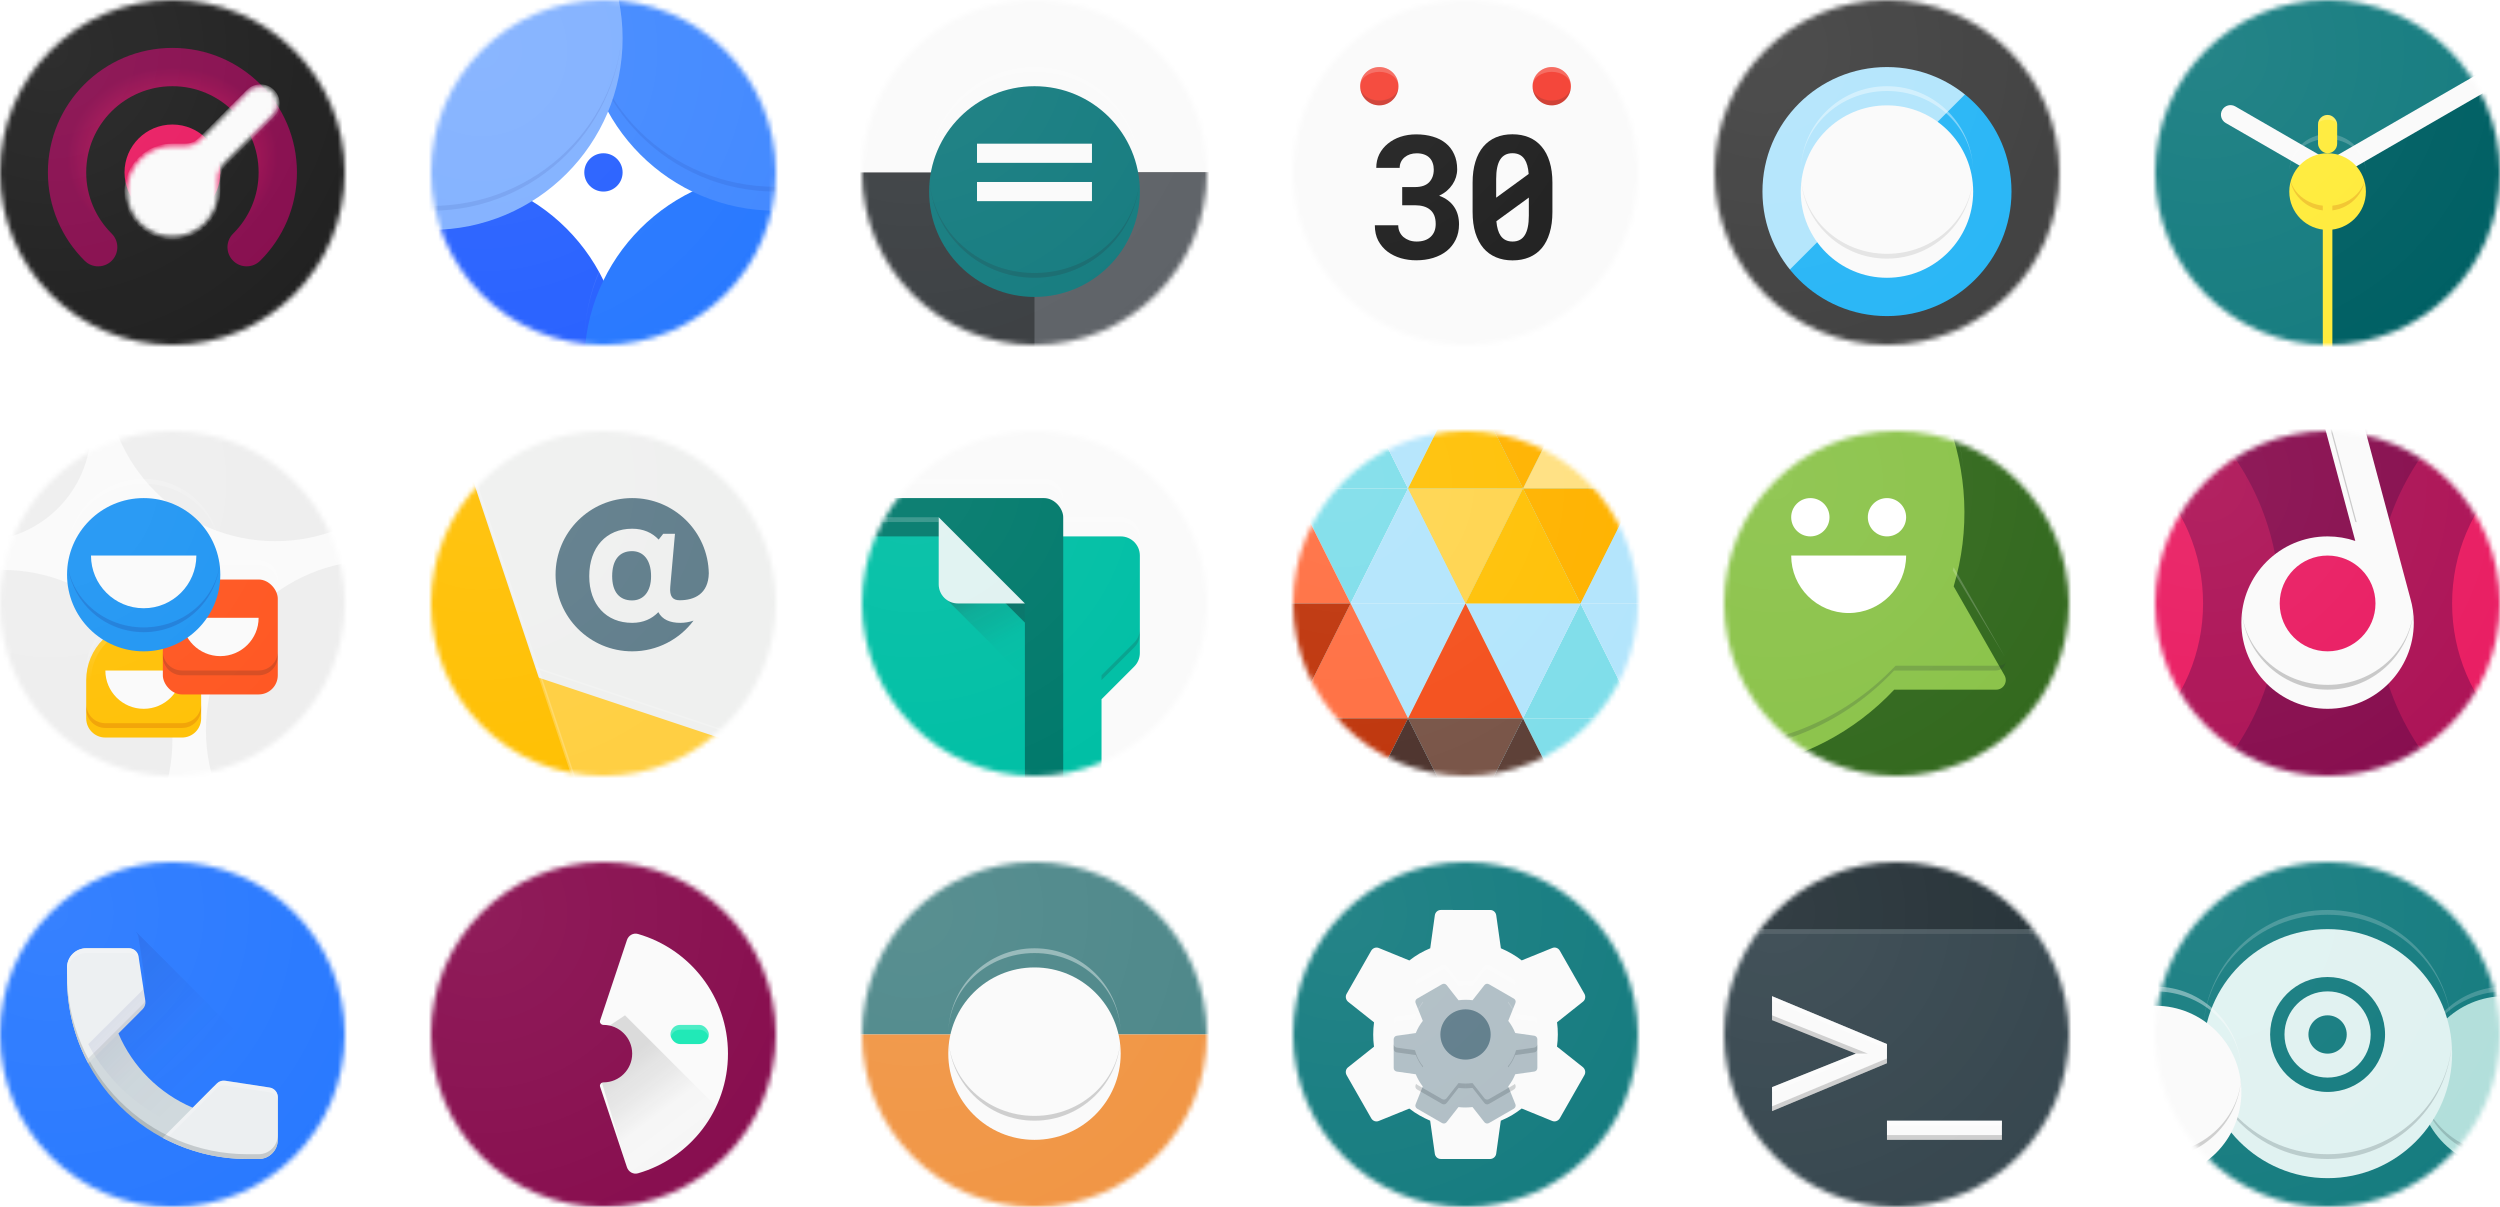 <svg width="522" height="252" viewBox="0 0 522 252" fill="none" xmlns="http://www.w3.org/2000/svg">
<mask id="mask0" mask-type="alpha" maskUnits="userSpaceOnUse" x="0" y="0" width="72" height="72">
<circle cx="36" cy="36" r="36" fill="#C4C4C4"/>
</mask>
<g mask="url(#mask0)">
<rect width="108" height="108" transform="translate(-18 -18)" fill="#FAFAFA"/>
<rect x="-18" y="-18" width="108" height="108" fill="#212121"/>
<circle cx="36" cy="36" r="10" fill="#E91E63"/>
<path fill-rule="evenodd" clip-rule="evenodd" d="M36 18C26.059 18 18 26.059 18 36C18 40.995 20.029 45.508 23.318 48.774C24.886 50.33 24.895 52.863 23.339 54.431C21.782 55.998 19.25 56.008 17.682 54.451C12.942 49.745 10 43.212 10 36C10 21.641 21.641 10 36 10C50.359 10 62 21.641 62 36C62 43.212 59.058 49.745 54.318 54.451C52.751 56.008 50.218 55.998 48.661 54.431C47.105 52.863 47.114 50.33 48.682 48.774C51.971 45.508 54 40.995 54 36C54 26.059 45.941 18 36 18Z" fill="url(#paint0_angular)"/>
<g filter="url(#filter0_d)">
<mask id="mask1" mask-type="alpha" maskUnits="userSpaceOnUse" x="26" y="13" width="33" height="34">
<path d="M51.91 15.145C53.277 13.778 55.493 13.778 56.86 15.145C58.227 16.512 58.227 18.728 56.86 20.095L46.818 30.136C45.974 30.98 45.5 32.125 45.5 33.318V36.004C45.5 41.251 41.247 45.504 36 45.504C30.753 45.504 26.5 41.251 26.5 36.004C26.5 30.758 30.753 26.504 36 26.504H38.686C39.88 26.504 41.024 26.03 41.868 25.186L51.91 15.145Z" fill="#FAFAFA" stroke="url(#paint1_linear)"/>
</mask>
<g mask="url(#mask1)">
<path d="M57.213 14.791C55.651 13.229 53.118 13.229 51.556 14.791L41.515 24.833C40.765 25.583 39.747 26.004 38.686 26.004H36C30.477 26.004 26 30.482 26 36.004C26 41.527 30.477 46.004 36 46.004C41.523 46.004 46 41.527 46 36.004V33.318C46 32.257 46.421 31.24 47.172 30.49L57.213 20.448C58.775 18.886 58.775 16.353 57.213 14.791Z" fill="#FAFAFA"/>
<path fill-rule="evenodd" clip-rule="evenodd" d="M51.556 13.792C53.118 12.23 55.651 12.23 57.213 13.792C58.122 14.7 58.502 15.937 58.354 17.12C58.247 16.269 57.867 15.445 57.213 14.792C55.651 13.23 53.118 13.23 51.556 14.792L41.515 24.833C40.765 25.584 39.747 26.005 38.686 26.005H36C30.645 26.005 26.273 30.214 26.012 35.505C26.004 35.339 26 35.172 26 35.005C26 29.482 30.477 25.005 36 25.005H38.686C39.747 25.005 40.765 24.584 41.515 23.833L51.556 13.792ZM46 35.005V36.005C46 41.528 41.523 46.005 36 46.005C30.477 46.005 26 41.528 26 36.005C26 35.837 26.004 35.67 26.012 35.505C26.273 40.795 30.645 45.005 36 45.005C41.523 45.005 46 40.528 46 35.005ZM46 33.319C46 32.258 46.421 31.24 47.172 30.49L57.213 20.448C58.122 19.54 58.502 18.303 58.354 17.12C58.247 17.971 57.867 18.795 57.213 19.449L47.172 29.49C46.421 30.24 46 31.258 46 32.319V33.319Z" fill="#212121" fill-opacity="0.1"/>
<path fill-rule="evenodd" clip-rule="evenodd" d="M51.556 14.792C53.118 13.23 55.651 13.23 57.213 14.792C58.122 15.7 58.502 16.937 58.354 18.12C58.247 17.269 57.867 16.445 57.213 15.792C55.651 14.23 53.118 14.23 51.556 15.792L41.515 25.833C40.765 26.584 39.747 27.005 38.686 27.005H36C30.645 27.005 26.273 31.214 26.012 36.505C26.004 36.339 26 36.172 26 36.005C26 30.482 30.477 26.005 36 26.005H38.686C39.747 26.005 40.765 25.584 41.515 24.833L51.556 14.792ZM46 36.005V37.005C46 42.528 41.523 47.005 36 47.005C30.477 47.005 26 42.528 26 37.005C26 36.837 26.004 36.67 26.012 36.505C26.273 41.795 30.645 46.005 36 46.005C41.523 46.005 46 41.528 46 36.005ZM46 34.319C46 33.258 46.421 32.24 47.172 31.49L57.213 21.448C58.122 20.54 58.502 19.303 58.354 18.12C58.247 18.971 57.867 19.795 57.213 20.449L47.172 30.49C46.421 31.24 46 32.258 46 33.319V34.319Z" fill="white" fill-opacity="0.4"/>
</g>
</g>
<mask id="mask2" mask-type="alpha" maskUnits="userSpaceOnUse" x="-18" y="-18" width="108" height="108">
<rect x="-18" y="-18" width="108" height="108" fill="#C4C4C4"/>
</mask>
<g mask="url(#mask2)">
<circle cx="10.54" cy="10.54" r="72" fill="url(#paint2_radial)" fill-opacity="0.6"/>
</g>
</g>
<mask id="mask3" mask-type="alpha" maskUnits="userSpaceOnUse" x="180" y="0" width="72" height="72">
<circle cx="216" cy="36" r="36" fill="#C4C4C4"/>
</mask>
<g mask="url(#mask3)">
<rect width="108" height="108" transform="translate(162 -18)" fill="white"/>
<rect x="162" y="-18" width="108" height="108" fill="#3C4043"/>
<rect x="162" y="-18" width="108" height="54" fill="#FAFAFA"/>
<rect x="216" y="36" width="54" height="54" fill="#5F6368"/>
<g filter="url(#filter1_d)">
<circle cx="216" cy="36" r="22" fill="#167C80"/>
</g>
<path d="M238 36C238 48.15 228.15 58 216 58C203.85 58 194 48.15 194 36C194 47.598 203.85 57 216 57C228.15 57 238 47.598 238 36Z" fill="#263238" fill-opacity="0.2"/>
<path d="M238 36C238 23.85 228.15 14 216 14C203.85 14 194 23.85 194 36C194 24.402 203.85 15 216 15C228.15 15 238 24.402 238 36Z" fill="white" fill-opacity="0.2"/>
<rect x="204" y="30" width="24" height="4" fill="#FAFAFA"/>
<rect x="204" y="38" width="24" height="4" fill="#FAFAFA"/>
<mask id="mask4" mask-type="alpha" maskUnits="userSpaceOnUse" x="162" y="-18" width="108" height="108">
<rect x="162" y="-18" width="108" height="108" fill="#C4C4C4"/>
</mask>
<g mask="url(#mask4)">
<circle cx="190.54" cy="10.54" r="72" fill="url(#paint3_radial)" fill-opacity="0.6"/>
</g>
</g>
<mask id="mask5" mask-type="alpha" maskUnits="userSpaceOnUse" x="90" y="0" width="72" height="72">
<circle cx="126" cy="36" r="36" fill="#C4C4C4"/>
</mask>
<g mask="url(#mask5)">
<g clip-path="url(#clip0)">
<rect x="72" y="-18" width="108" height="108" fill="white"/>
<circle cx="126" cy="36" r="4" fill="#2962FF"/>
<g filter="url(#filter2_d)">
<circle cx="90" cy="72" r="40" fill="#2962FF"/>
</g>
<path d="M130 72C130 49.909 112.091 32 90 32C67.909 32 50 49.909 50 72C50 50.461 67.909 33 90 33C112.091 33 130 50.461 130 72Z" fill="white" fill-opacity="0.1"/>
<g filter="url(#filter3_d)">
<circle cx="162" cy="72" r="40" fill="#2979FF"/>
</g>
<path d="M202 72C202 49.909 184.091 32 162 32C139.909 32 122 49.909 122 72C122 50.461 139.909 33 162 33C184.091 33 202 50.461 202 72Z" fill="white" fill-opacity="0.1"/>
<g filter="url(#filter4_d)">
<circle cx="162" r="40" fill="#448AFF"/>
</g>
<path d="M202 0C202 22.091 184.091 40 162 40C139.909 40 122 22.091 122 0C122 21.539 139.909 39 162 39C184.091 39 202 21.539 202 0Z" fill="#1A237E" fill-opacity="0.1"/>
<g filter="url(#filter5_d)">
<g filter="url(#filter6_d)">
<circle cx="90" r="40" fill="#82B1FF"/>
</g>
<path d="M130 0C130 22.091 112.091 40 90 40C67.909 40 50 22.091 50 0C50 21.539 67.909 39 90 39C112.091 39 130 21.539 130 0Z" fill="#1A237E" fill-opacity="0.1"/>
</g>
<mask id="mask6" mask-type="alpha" maskUnits="userSpaceOnUse" x="72" y="-18" width="108" height="108">
<rect x="72" y="-18" width="108" height="108" fill="#C4C4C4"/>
</mask>
<g mask="url(#mask6)">
<circle cx="100.54" cy="10.54" r="72" fill="url(#paint4_radial)" fill-opacity="0.6"/>
</g>
</g>
</g>
<mask id="mask7" mask-type="alpha" maskUnits="userSpaceOnUse" x="270" y="0" width="72" height="72">
<circle cx="306" cy="36" r="36" fill="#C4C4C4"/>
</mask>
<g mask="url(#mask7)">
<rect width="108" height="108" transform="translate(252 -18)" fill="white"/>
<rect x="252" y="-18" width="108" height="108" fill="#FAFAFA"/>
<circle cx="288" cy="18" r="4" fill="#F44336"/>
<path d="M292 18C292 20.209 290.209 22 288 22C285.791 22 284 20.209 284 18C284 19.657 285.791 21 288 21C290.209 21 292 19.657 292 18Z" fill="#3E2723" fill-opacity="0.2"/>
<path d="M292 18C292 15.791 290.209 14 288 14C285.791 14 284 15.791 284 18C284 16.343 285.791 15 288 15C290.209 15 292 16.343 292 18Z" fill="white" fill-opacity="0.2"/>
<circle cx="324" cy="18" r="4" fill="#F44336"/>
<path d="M328 18C328 20.209 326.209 22 324 22C321.791 22 320 20.209 320 18C320 19.657 321.791 21 324 21C326.209 21 328 19.657 328 18Z" fill="#3E2723" fill-opacity="0.2"/>
<path d="M328 18C328 15.791 326.209 14 324 14C321.791 14 320 15.791 320 18C320 16.343 321.791 15 324 15C326.209 15 328 16.343 328 18Z" fill="white" fill-opacity="0.2"/>
<path d="M292.779 39.059H295.434C296.77 39.059 297.76 38.725 298.404 38.057C299.049 37.377 299.371 36.492 299.371 35.402C299.371 34.898 299.295 34.441 299.143 34.031C299.002 33.609 298.785 33.252 298.492 32.959C298.199 32.654 297.824 32.42 297.367 32.256C296.922 32.092 296.4 32.01 295.803 32.01C295.311 32.01 294.848 32.08 294.414 32.221C293.992 32.361 293.617 32.566 293.289 32.836C292.973 33.094 292.721 33.41 292.533 33.785C292.346 34.16 292.252 34.582 292.252 35.051H287.365C287.365 34.008 287.576 33.059 287.998 32.203C288.432 31.348 289.023 30.615 289.773 30.006C290.523 29.385 291.402 28.904 292.41 28.564C293.43 28.225 294.525 28.055 295.697 28.055C296.963 28.055 298.123 28.213 299.178 28.529C300.232 28.834 301.135 29.297 301.885 29.918C302.635 30.527 303.215 31.289 303.625 32.203C304.047 33.105 304.258 34.154 304.258 35.35C304.258 35.9 304.176 36.445 304.012 36.984C303.848 37.512 303.607 38.016 303.291 38.496C302.975 38.977 302.582 39.422 302.113 39.832C301.645 40.23 301.105 40.576 300.496 40.869C301.211 41.127 301.826 41.455 302.342 41.853C302.869 42.252 303.303 42.709 303.643 43.225C303.982 43.728 304.234 44.285 304.398 44.895C304.562 45.504 304.645 46.148 304.645 46.828C304.645 48.023 304.416 49.09 303.959 50.027C303.502 50.965 302.875 51.756 302.078 52.4C301.281 53.033 300.332 53.52 299.23 53.859C298.141 54.188 296.963 54.352 295.697 54.352C294.607 54.352 293.541 54.205 292.498 53.912C291.467 53.607 290.547 53.156 289.738 52.559C288.93 51.949 288.279 51.188 287.787 50.273C287.307 49.359 287.066 48.281 287.066 47.039H291.953C291.953 47.531 292.047 47.988 292.234 48.41C292.422 48.82 292.686 49.178 293.025 49.482C293.377 49.775 293.787 50.01 294.256 50.185C294.725 50.35 295.24 50.432 295.803 50.432C297.045 50.432 298.018 50.103 298.721 49.447C299.424 48.791 299.775 47.9 299.775 46.775C299.775 46.084 299.676 45.492 299.477 45C299.277 44.508 298.984 44.103 298.598 43.787C298.223 43.471 297.766 43.236 297.227 43.084C296.699 42.932 296.102 42.855 295.434 42.855H292.779V39.059Z" fill="#212121"/>
<path fill-rule="evenodd" clip-rule="evenodd" d="M323.562 48.639C323.949 47.373 324.143 45.914 324.143 44.262V38.145C324.143 36.492 323.949 35.039 323.562 33.785C323.176 32.52 322.619 31.465 321.893 30.621C321.178 29.766 320.305 29.121 319.273 28.688C318.242 28.254 317.082 28.037 315.793 28.037C314.516 28.037 313.361 28.254 312.33 28.688C311.311 29.121 310.438 29.766 309.711 30.621C308.996 31.465 308.445 32.52 308.059 33.785C307.672 35.039 307.479 36.492 307.479 38.145V44.262C307.479 45.914 307.672 47.373 308.059 48.639C308.457 49.893 309.014 50.947 309.729 51.803C310.455 52.647 311.334 53.285 312.365 53.719C313.396 54.152 314.551 54.369 315.828 54.369C317.117 54.369 318.277 54.152 319.309 53.719C320.34 53.285 321.213 52.647 321.928 51.803C322.643 50.947 323.188 49.893 323.562 48.639ZM312.4 41.275L319.187 36.326C319.09 34.976 318.802 33.947 318.324 33.24C317.762 32.408 316.918 31.992 315.793 31.992C314.656 31.992 313.807 32.432 313.244 33.31C312.682 34.19 312.4 35.543 312.4 37.371V41.275ZM319.221 41.252V45C319.221 46.84 318.939 48.205 318.377 49.096C317.826 49.986 316.977 50.432 315.828 50.432C314.727 50.432 313.895 50.027 313.332 49.219C312.855 48.523 312.559 47.514 312.444 46.193L319.221 41.252Z" fill="#212121"/>
<mask id="mask8" mask-type="alpha" maskUnits="userSpaceOnUse" x="252" y="-18" width="108" height="108">
<rect x="252" y="-18" width="108" height="108" fill="#C4C4C4"/>
</mask>
<g mask="url(#mask8)">
<circle cx="280.54" cy="10.54" r="72" fill="url(#paint5_radial)" fill-opacity="0.6"/>
</g>
</g>
<mask id="mask9" mask-type="alpha" maskUnits="userSpaceOnUse" x="358" y="0" width="72" height="72">
<circle cx="394" cy="36" r="36" fill="#C4C4C4"/>
</mask>
<g mask="url(#mask9)">
<g clip-path="url(#clip1)">
<rect width="108" height="108" transform="translate(340 -18)" fill="#FAFAFA"/>
<rect x="340" y="-18" width="108" height="108" fill="#29B6F6"/>
<path d="M340 -18H448L340 90V-18Z" fill="#B3E5FC"/>
<g filter="url(#filter7_d)">
<path fill-rule="evenodd" clip-rule="evenodd" d="M448 -18H340V90H448V-18ZM394 62C408.359 62 420 50.359 420 36C420 21.641 408.359 10 394 10C379.64 10 368 21.641 368 36C368 50.359 379.64 62 394 62Z" fill="#424242"/>
</g>
<g filter="url(#filter8_d)">
<circle cx="394" cy="36" r="18" fill="#FAFAFA"/>
</g>
<path d="M412 36C412 45.941 403.941 54 394 54C384.059 54 376 45.941 376 36C376 45.389 384.059 53 394 53C403.941 53 412 45.389 412 36Z" fill="#212121" fill-opacity="0.1"/>
<path d="M412 36C412 26.059 403.941 18 394 18C384.059 18 376 26.059 376 36C376 26.611 384.059 19 394 19C403.941 19 412 26.611 412 36Z" fill="white" fill-opacity="0.4"/>
<mask id="mask10" mask-type="alpha" maskUnits="userSpaceOnUse" x="340" y="-18" width="108" height="108">
<rect x="340" y="-18" width="108" height="108" fill="#C4C4C4"/>
</mask>
<g mask="url(#mask10)">
<circle cx="368.54" cy="10.54" r="72" fill="url(#paint6_radial)" fill-opacity="0.6"/>
</g>
</g>
</g>
<mask id="mask11" mask-type="alpha" maskUnits="userSpaceOnUse" x="450" y="0" width="72" height="72">
<circle cx="486" cy="36" r="36" fill="#C4C4C4"/>
</mask>
<g mask="url(#mask11)">
<rect width="108" height="108" transform="translate(432 -18)" fill="#FAFAFA"/>
<rect x="432" y="-18" width="108" height="108" fill="#167C80"/>
<mask id="mask12" mask-type="alpha" maskUnits="userSpaceOnUse" x="432" y="-18" width="108" height="108">
<rect x="432" y="-18" width="108" height="108" fill="#167C80"/>
</mask>
<g mask="url(#mask12)">
<path d="M486 36L540 4.5V90H486V36Z" fill="#006064"/>
<path d="M464 22.951C464.552 21.994 465.775 21.666 466.732 22.218L486 33.343L486 37.962L464.732 25.683C463.775 25.13 463.448 23.907 464 22.951Z" fill="#FAFAFA"/>
<path d="M576.401 -14L574.401 -17.464L486 33.574L486 38.193L576.401 -14Z" fill="#FAFAFA"/>
<g filter="url(#filter9_d)">
<circle cx="486" cy="36" r="8" fill="#FFEB3B"/>
</g>
<path d="M494 36C494 31.582 490.418 28 486 28C481.582 28 478 31.582 478 36C478 32.134 481.582 29 486 29C490.418 29 494 32.134 494 36Z" fill="white" fill-opacity="0.2"/>
<path d="M494 36C494 40.418 490.418 44 486 44C481.582 44 478 40.418 478 36C478 39.866 481.582 43 486 43C490.418 43 494 39.866 494 36Z" fill="#BF3603" fill-opacity="0.2"/>
<rect x="485" y="36" width="2" height="54" fill="#FFEB3B"/>
<rect x="484" y="24" width="4" height="8" rx="2" fill="#FFEB3B"/>
<path d="M488 26C488 24.895 487.105 24 486 24C484.895 24 484 24.895 484 26C484 25.448 484.895 25 486 25C487.105 25 488 25.448 488 26Z" fill="white" fill-opacity="0.2"/>
<mask id="mask13" mask-type="alpha" maskUnits="userSpaceOnUse" x="432" y="-18" width="108" height="108">
<rect x="432" y="-18" width="108" height="108" fill="#C4C4C4"/>
</mask>
<g mask="url(#mask13)">
<circle cx="460.54" cy="10.54" r="72" fill="url(#paint7_radial)" fill-opacity="0.6"/>
</g>
</g>
</g>
<mask id="mask14" mask-type="alpha" maskUnits="userSpaceOnUse" x="0" y="90" width="72" height="72">
<circle cx="36" cy="126" r="36" fill="#C4C4C4"/>
</mask>
<g mask="url(#mask14)">
<rect x="-18" y="72" width="108" height="108" fill="#FAFAFA"/>
<mask id="mask15" mask-type="alpha" maskUnits="userSpaceOnUse" x="-18" y="72" width="108" height="108">
<rect x="-18" y="72" width="108" height="108" fill="#FAFAFA"/>
</mask>
<g mask="url(#mask15)">
<circle cx="-4.5" cy="89.5" r="23.5" fill="#EEEEEE"/>
<circle cx="57.5" cy="77.5" r="35.5" fill="#EEEEEE"/>
<circle cx="78.5" cy="152.5" r="35.5" fill="#EEEEEE"/>
<circle cx="0.5" cy="154.5" r="35.5" fill="#EEEEEE"/>
<g filter="url(#filter10_d)">
<path d="M18 140C18 133.373 23.373 128 30 128C36.627 128 42 133.373 42 140V148C42 150.209 40.209 152 38 152H22C19.791 152 18 150.209 18 148V140Z" fill="#FFC107"/>
<path d="M18.5 140C18.5 133.649 23.649 128.5 30 128.5C36.351 128.5 41.5 133.649 41.5 140V148C41.5 149.933 39.933 151.5 38 151.5H22C20.067 151.5 18.5 149.933 18.5 148V140Z" stroke="url(#paint8_linear)"/>
</g>
<path fill-rule="evenodd" clip-rule="evenodd" d="M42 147C42 149.209 40.209 151 38 151H22C19.791 151 18 149.209 18 147V148C18 150.209 19.791 152 22 152H38C40.209 152 42 150.209 42 148V147Z" fill="#BF3603" fill-opacity="0.2"/>
<path fill-rule="evenodd" clip-rule="evenodd" d="M30 128C23.373 128 18 133.373 18 140V141C18 134.373 23.373 129 30 129C36.627 129 42 134.373 42 141V140C42 133.373 36.627 128 30 128Z" fill="white" fill-opacity="0.2"/>
<path d="M30 148C34.418 148 38 144.418 38 140H22C22 144.418 25.582 148 30 148Z" fill="#FAFAFA"/>
</g>
<g filter="url(#filter11_d)">
<rect x="34" y="117" width="24" height="24" rx="4" fill="#FF5722"/>
</g>
<path fill-rule="evenodd" clip-rule="evenodd" d="M58 136C58 138.209 56.209 140 54 140H38C35.791 140 34 138.209 34 136V137C34 139.209 35.791 141 38 141H54C56.209 141 58 139.209 58 137V136Z" fill="#3E2723" fill-opacity="0.2"/>
<path fill-rule="evenodd" clip-rule="evenodd" d="M38 117C35.791 117 34 118.791 34 121V122C34 119.791 35.791 118 38 118H54C56.209 118 58 119.791 58 122V121C58 118.791 56.209 117 54 117H38Z" fill="white" fill-opacity="0.2"/>
<path d="M46 137C50.418 137 54 133.418 54 129H38C38 133.418 41.582 137 46 137Z" fill="#FAFAFA"/>
<g filter="url(#filter12_d)">
<circle cx="30" cy="116" r="16" fill="#2196F3"/>
</g>
<path d="M30 132C38.837 132 46 124.837 46 116C46 124.284 38.837 131 30 131C21.163 131 14 124.284 14 116C14 124.837 21.163 132 30 132Z" fill="#1A237E" fill-opacity="0.2"/>
<path d="M30 100C38.837 100 46 107.163 46 116C46 107.716 38.837 101 30 101C21.163 101 14 107.716 14 116C14 107.163 21.163 100 30 100Z" fill="white" fill-opacity="0.2"/>
<path d="M30 127C36.075 127 41 122.075 41 116H19C19 122.075 23.925 127 30 127Z" fill="#FAFAFA"/>
<mask id="mask16" mask-type="alpha" maskUnits="userSpaceOnUse" x="-18" y="72" width="108" height="108">
<rect x="-18" y="72" width="108" height="108" fill="#C4C4C4"/>
</mask>
<g mask="url(#mask16)">
<circle cx="10.54" cy="100.54" r="72" fill="url(#paint9_radial)" fill-opacity="0.6"/>
</g>
</g>
<mask id="mask17" mask-type="alpha" maskUnits="userSpaceOnUse" x="90" y="90" width="72" height="72">
<circle cx="126" cy="126" r="36" fill="#C4C4C4"/>
</mask>
<g mask="url(#mask17)">
<rect width="108" height="108" transform="translate(72 72)" fill="white"/>
<rect x="72" y="72" width="108" height="108" fill="#EFF0EF"/>
<path fill-rule="evenodd" clip-rule="evenodd" d="M147.998 119.719C147.901 124.043 144.949 125.335 141.91 125.335C140.461 125.335 139.753 124.543 139.955 122.444L140.933 111.464H138.472L137.528 112.668C136.18 111.223 134.326 110.397 132 110.397C126.573 110.397 123.034 114.286 123.034 120.31C123.034 126.23 126.573 130.051 132 130.051C134.292 130.051 136.112 129.225 137.461 127.813C138.27 129.362 139.888 130.051 142.045 130.051C142.94 130.051 143.885 129.902 144.813 129.584C141.895 133.479 137.242 136 132 136C123.163 136 116 128.837 116 120C116 111.163 123.163 104 132 104C140.743 104 147.848 111.012 147.998 119.719ZM127.82 120.31C127.82 123.58 129.337 125.37 131.966 125.37C134.326 125.37 135.944 123.58 135.944 120.31C135.944 116.902 134.326 115.078 131.966 115.078C129.337 115.078 127.82 116.902 127.82 120.31Z" fill="#607D8B"/>
<mask id="mask18" mask-type="alpha" maskUnits="userSpaceOnUse" x="72" y="72" width="108" height="108">
<rect x="72" y="72" width="108" height="108" fill="#EFF0EF"/>
</mask>
<g mask="url(#mask18)">
<g filter="url(#filter13_d)">
<path d="M70 190V126H72L180 162H182V190H70Z" fill="#FFCF42"/>
</g>
<path fill-rule="evenodd" clip-rule="evenodd" d="M71 190.667V126L72 126.333V190.667H71ZM183 190.667H184V163.333L72 126V126.333L183 163.333V190.667Z" fill="white" fill-opacity="0.2"/>
<g filter="url(#filter14_d)">
<path d="M70 70V182H126V180L90 72V70H70Z" fill="#FFC003"/>
</g>
<path fill-rule="evenodd" clip-rule="evenodd" d="M89.333 70H70V71H89.333L126.333 182H70V183H126.667L126.333 182H126.667L89.333 70Z" fill="white" fill-opacity="0.2"/>
</g>
<mask id="mask19" mask-type="alpha" maskUnits="userSpaceOnUse" x="72" y="72" width="108" height="108">
<rect x="72" y="72" width="108" height="108" fill="#C4C4C4"/>
</mask>
<g mask="url(#mask19)">
<circle cx="100.54" cy="100.54" r="72" fill="url(#paint10_radial)" fill-opacity="0.6"/>
</g>
</g>
<mask id="mask20" mask-type="alpha" maskUnits="userSpaceOnUse" x="180" y="90" width="72" height="72">
<circle cx="216" cy="126" r="36" fill="#C4C4C4"/>
</mask>
<g mask="url(#mask20)">
<rect width="108" height="108" transform="translate(162 72)" fill="#FAFAFA"/>
<rect x="162" y="72" width="108" height="108" fill="#FAFAFA"/>
<mask id="mask21" mask-type="alpha" maskUnits="userSpaceOnUse" x="162" y="72" width="108" height="108">
<rect x="162" y="72" width="108" height="108" fill="#FAFAFA"/>
</mask>
<g mask="url(#mask21)">
<g filter="url(#filter15_d)">
<path d="M176 108H234C236.209 108 238 109.791 238 112V132.343C238 133.404 237.579 134.421 236.828 135.172L230 142V188H176V108Z" fill="#00BFA5"/>
</g>
<path fill-rule="evenodd" clip-rule="evenodd" d="M238 131.343C238 132.404 237.579 133.422 236.828 134.172L230 141V142L236.828 135.172C237.579 134.422 238 133.404 238 132.343V131.343Z" fill="#263238" fill-opacity="0.2"/>
<path fill-rule="evenodd" clip-rule="evenodd" d="M172 108C169.791 108 168 109.791 168 112V113C168 110.791 169.791 109 172 109H234C236.209 109 238 110.791 238 113V112C238 109.791 236.209 108 234 108H172Z" fill="white" fill-opacity="0.2"/>
</g>
<mask id="mask22" mask-type="alpha" maskUnits="userSpaceOnUse" x="162" y="72" width="108" height="108">
<rect x="162" y="72" width="108" height="108" fill="#FAFAFA"/>
</mask>
<g mask="url(#mask22)">
<g filter="url(#filter16_d)">
<rect x="152" y="100" width="70" height="84" rx="4" fill="#00796B"/>
</g>
<path fill-rule="evenodd" clip-rule="evenodd" d="M156 100C153.791 100 152 101.791 152 104V105C152 102.791 153.791 101 156 101H218C220.209 101 222 102.791 222 105V104C222 101.791 220.209 100 218 100H156Z" fill="white" fill-opacity="0.2"/>
<g filter="url(#filter17_d)">
<path d="M160 108H196L214 126V188H160V108Z" fill="#00BFA5"/>
</g>
<path d="M162 108H196V109H162V108Z" fill="white" fill-opacity="0.2"/>
<path d="M214 141.5L197.5 125H213L214 126V141.5Z" fill="url(#paint11_linear)"/>
<path d="M196 108L214 126H200C197.791 126 196 124.209 196 122V108Z" fill="#E0F2F1"/>
</g>
<mask id="mask23" mask-type="alpha" maskUnits="userSpaceOnUse" x="162" y="72" width="108" height="108">
<rect x="162" y="72" width="108" height="108" fill="#C4C4C4"/>
</mask>
<g mask="url(#mask23)">
<circle cx="190.54" cy="100.54" r="72" fill="url(#paint12_radial)" fill-opacity="0.6"/>
</g>
</g>
<mask id="mask24" mask-type="alpha" maskUnits="userSpaceOnUse" x="270" y="90" width="72" height="72">
<circle cx="306" cy="126" r="36" fill="#C4C4C4"/>
</mask>
<g mask="url(#mask24)">
<g clip-path="url(#clip2)">
<rect width="108" height="108" transform="translate(252 72)" fill="#FAFAFA"/>
<rect x="252" y="72" width="108" height="108" fill="#FAFAFA"/>
<path d="M282 78L294 102H270L282 78Z" fill="#80DEEA"/>
<path d="M306 78L318 102H294L306 78Z" fill="#80DEEA"/>
<path d="M330 78L342 102H318L330 78Z" fill="#80DEEA"/>
<path d="M282 126L294 102H270L282 126Z" fill="#80DEEA"/>
<path d="M306 126L318 102H294L306 126Z" fill="#80DEEA"/>
<path d="M330 126L342 102H318L330 126Z" fill="#80DEEA"/>
<path d="M330 126L342 150H318L330 126Z" fill="#80DEEA"/>
<path d="M306 126L318 150H294L306 126Z" fill="#80DEEA"/>
<path d="M282 126L294 150H270L282 126Z" fill="#80DEEA"/>
<path d="M330 174L342 150H318L330 174Z" fill="#80DEEA"/>
<path d="M306 174L318 150H294L306 174Z" fill="#80DEEA"/>
<path d="M282 174L294 150H270L282 174Z" fill="#80DEEA"/>
<path d="M294 102L306 126H282L294 102Z" fill="#B3E5FC"/>
<path d="M318 102L330 126H306L318 102Z" fill="#B3E5FC"/>
<path d="M294 150L306 126H282L294 150Z" fill="#B3E5FC"/>
<path d="M318 150L330 126H306L318 150Z" fill="#B3E5FC"/>
<path d="M342 102L354 126H330L342 102Z" fill="#B3E5FC"/>
<path d="M342 150L354 126H330L342 150Z" fill="#B3E5FC"/>
<path d="M342 150L354 174H330L342 150Z" fill="#B3E5FC"/>
<path d="M318 150L330 174H306L318 150Z" fill="#B3E5FC"/>
<path d="M294 150L306 174H282L294 150Z" fill="#B3E5FC"/>
<path d="M270 150L282 174H258L270 150Z" fill="#B3E5FC"/>
<path d="M294 102L306 78H282L294 102Z" fill="#B3E5FC"/>
<path d="M318 102L330 78H306L318 102Z" fill="#B3E5FC"/>
<path d="M270 102L282 78H258L270 102Z" fill="#B3E5FC"/>
<path d="M270 102L282 126H258L270 102Z" fill="#B3E5FC"/>
<path d="M270 150L282 126H258L270 150Z" fill="#B3E5FC"/>
<path d="M342 102L354 78H330L342 102Z" fill="#B3E5FC"/>
<path d="M282 126L294 150H270L282 126Z" fill="#FF7043"/>
<path d="M282 174L294 150H270L282 174Z" fill="#BF360C"/>
<path d="M306 126L318 150H294L306 126Z" fill="#F4511E"/>
<path d="M306 174L318 150H294L306 174Z" fill="#795548"/>
<path d="M270 102L282 126H258L270 102Z" fill="#FF7043"/>
<path d="M270 150L282 126H258L270 150Z" fill="#BF360C"/>
<path d="M294 150L306 174H282L294 150Z" fill="#4E342E"/>
<path d="M270 150L282 174H258L270 150Z" fill="#5D4037"/>
<path d="M318 150L330 174H306L318 150Z" fill="#5D4037"/>
<path d="M306 78L318 102H294L306 78Z" fill="#FFC107"/>
<path d="M306 126L318 102H294L306 126Z" fill="#FFD54F"/>
<path d="M330 78L342 102H318L330 78Z" fill="#FFE082"/>
<path d="M330 126L342 102H318L330 126Z" fill="#FFB300"/>
<path d="M318 102L330 126H306L318 102Z" fill="#FFC107"/>
<path d="M318 102L330 78H306L318 102Z" fill="#FFB300"/>
<mask id="mask25" mask-type="alpha" maskUnits="userSpaceOnUse" x="252" y="72" width="108" height="108">
<rect x="252" y="72" width="108" height="108" fill="#C4C4C4"/>
</mask>
<g mask="url(#mask25)">
<circle cx="280.54" cy="100.54" r="72" fill="url(#paint13_radial)" fill-opacity="0.6"/>
</g>
</g>
</g>
<mask id="mask26" mask-type="alpha" maskUnits="userSpaceOnUse" x="360" y="90" width="72" height="72">
<circle cx="396" cy="126" r="36" fill="#C4C4C4"/>
</mask>
<g mask="url(#mask26)">
<g clip-path="url(#clip3)">
<rect width="108" height="108" transform="translate(342 72)" fill="#FAFAFA"/>
<rect x="342" y="72" width="108" height="108" fill="#33691E"/>
<g filter="url(#filter18_d)">
<path fill-rule="evenodd" clip-rule="evenodd" d="M395.512 140C378.738 157.87 351.305 162.549 329.163 149.766C303.336 134.854 294.486 101.828 309.398 76C324.31 50.172 357.336 41.323 383.163 56.235C405.259 68.992 414.929 95.007 407.925 118.431L418.539 137.008C419.301 138.341 418.339 140 416.803 140L395.512 140Z" fill="#8BC34A"/>
</g>
<path d="M394.826 140L416.802 140C417.968 140 418.804 139.044 418.805 138C418.805 138.809 417.894 139 416.802 139L395.794 139C395.476 139.337 395.153 139.671 394.826 140Z" fill="#263238" fill-opacity="0.2"/>
<path d="M394.826 140C385.019 149.871 371.32 156 356.163 156C326.34 156 302.163 132.271 302.163 103C302.163 132.823 326.34 157 356.163 157C371.668 157 385.647 150.465 395.495 140H394.826Z" fill="#263238" fill-opacity="0.2"/>
<path d="M407.729 119.088C407.796 118.872 407.862 118.654 407.927 118.436L418.539 137.008L407.729 119.088Z" fill="white" fill-opacity="0.2"/>
<path d="M356.163 49.009C385.986 49.009 410.163 73.186 410.163 103.009C410.163 73.738 385.986 50.009 356.163 50.009C326.34 50.009 302.163 73.738 302.163 103.009C302.163 73.186 326.34 49.009 356.163 49.009Z" fill="white" fill-opacity="0.2"/>
<circle cx="378" cy="108" r="4" fill="white"/>
<path d="M386 128C392.627 128 398 122.627 398 116H374C374 122.627 379.373 128 386 128Z" fill="white"/>
<circle cx="394" cy="108" r="4" fill="white"/>
<mask id="mask27" mask-type="alpha" maskUnits="userSpaceOnUse" x="342" y="72" width="108" height="108">
<rect x="342" y="72" width="108" height="108" fill="#C4C4C4"/>
</mask>
<g mask="url(#mask27)">
<circle cx="370.54" cy="100.54" r="72" fill="url(#paint14_radial)" fill-opacity="0.6"/>
</g>
</g>
</g>
<mask id="mask28" mask-type="alpha" maskUnits="userSpaceOnUse" x="450" y="90" width="72" height="72">
<circle cx="486" cy="126" r="36" fill="#C4C4C4"/>
</mask>
<g mask="url(#mask28)">
<g clip-path="url(#clip4)">
<rect width="108" height="108" transform="translate(432 72)" fill="white"/>
<rect x="432" y="72" width="108" height="108" fill="#880E4F"/>
<circle cx="422" cy="126" r="54" fill="#AD1457"/>
<circle cx="550" cy="126" r="54" fill="#AD1457"/>
<circle cx="422" cy="126" r="38" fill="#E91E63"/>
<circle cx="550" cy="126" r="38" fill="#E91E63"/>
<g filter="url(#filter19_d)">
<path fill-rule="evenodd" clip-rule="evenodd" d="M485.996 56.44L478.269 58.511L491.784 108.95C489.969 108.334 488.023 108 486 108C476.059 108 468 116.059 468 126C468 135.941 476.059 144 486 144C495.941 144 504 135.941 504 126C504 124.245 503.749 122.548 503.28 120.944L485.996 56.44Z" fill="#FAFAFA"/>
</g>
<path d="M478.269 58.51L478.519 58.443L492.079 109.053C491.981 109.017 491.883 108.983 491.784 108.949L478.269 58.51Z" fill="black" fill-opacity="0.2"/>
<path d="M486 144C495.941 144 504 135.941 504 126C504 135.389 495.941 143 486 143C476.059 143 468 135.389 468 126C468 135.941 476.059 144 486 144Z" fill="black" fill-opacity="0.2"/>
<circle cx="486" cy="126" r="10" fill="#E91E63"/>
<mask id="mask29" mask-type="alpha" maskUnits="userSpaceOnUse" x="432" y="72" width="108" height="108">
<rect x="432" y="72" width="108" height="108" fill="#C4C4C4"/>
</mask>
<g mask="url(#mask29)">
<circle cx="460.54" cy="100.54" r="72" fill="url(#paint15_radial)" fill-opacity="0.6"/>
</g>
</g>
</g>
<mask id="mask30" mask-type="alpha" maskUnits="userSpaceOnUse" x="0" y="180" width="72" height="72">
<circle cx="36" cy="216" r="36" fill="#C4C4C4"/>
</mask>
<g mask="url(#mask30)">
<rect width="108" height="108" transform="translate(-18 162)" fill="#FAFAFA"/>
<rect x="-18" y="162" width="108" height="108" fill="#2979FF"/>
<g filter="url(#filter20_d)">
<path d="M26.808 194C27.856 194 28.726 194.809 28.803 195.853L29.543 205.92C29.586 206.5 29.374 207.07 28.962 207.481L24.702 211.741C27.67 218.73 33.27 224.33 40.259 227.298L44.519 223.037C44.93 222.626 45.5 222.414 46.08 222.457L56.147 223.197C57.191 223.274 58 224.144 58 225.192V234C58 236.209 56.209 238 54 238H51.714C30.885 238 14 221.115 14 200.286V198C14 195.791 15.791 194 18 194H26.808Z" fill="#CFD8DC"/>
<path d="M33.978 233.578C39.265 236.4 45.303 238 51.714 238H54C56.209 238 58 236.209 58 234V225.051C58 224.063 57.279 223.223 56.302 223.074L47.004 221.653C46.373 221.557 45.734 221.767 45.284 222.219L33.978 233.578Z" fill="#ECEFF1"/>
<path d="M28.926 195.698C28.777 194.721 27.937 194 26.949 194H18C15.791 194 14 195.791 14 198V200.286C14 206.697 15.6 212.735 18.422 218.022L29.78 206.716C30.233 206.266 30.443 205.627 30.347 204.997L28.926 195.698Z" fill="#ECEFF1"/>
<path fill-rule="evenodd" clip-rule="evenodd" d="M34.634 233.92C34.414 233.808 34.196 233.694 33.978 233.578L45.284 222.219C45.734 221.767 46.373 221.557 47.004 221.653L56.302 223.074C57.279 223.223 58 224.063 58 225.051V226.051C58 225.063 57.279 224.223 56.302 224.074L47.004 222.653C46.373 222.557 45.734 222.767 45.284 223.219L34.634 233.92Z" fill="white" fill-opacity="0.2"/>
<path fill-rule="evenodd" clip-rule="evenodd" d="M58 233C58 235.209 56.209 237 54 237H51.714C30.885 237 14 220.115 14 199.286V200.286C14 221.115 30.885 238 51.714 238H54C56.209 238 58 236.209 58 234V233Z" fill="#263238" fill-opacity="0.2"/>
<path d="M26.949 194C27.937 194 28.777 194.721 28.926 195.698L29.078 196.69C28.928 195.713 27.937 195 26.949 195H18C15.791 195 14 196.791 14 199V198C14 195.791 15.791 194 18 194H26.949Z" fill="white" fill-opacity="0.2"/>
<path fill-rule="evenodd" clip-rule="evenodd" d="M18.422 217.021L29.78 205.716C30.031 205.467 30.37 205.164 30.312 204.773L30.346 204.996C30.443 205.627 30.233 206.266 29.78 206.716L18.776 217.669C18.656 217.455 18.538 217.239 18.422 217.021Z" fill="#263238" fill-opacity="0.1"/>
</g>
<path fill-rule="evenodd" clip-rule="evenodd" d="M28.36 194.583C28.654 194.876 28.859 195.261 28.926 195.698L30.346 204.996C30.443 205.627 30.232 206.266 29.78 206.716L18.443 218.001L18.434 218.022C18.434 218.022 20.49 222.405 25.019 226.921C29.073 230.963 33.179 233.145 33.997 233.559L45.283 222.219C45.496 222.005 45.752 221.846 46.028 221.747L50.815 216.96L28.384 194.528L28.36 194.583Z" fill="url(#paint16_linear)"/>
<mask id="mask31" mask-type="alpha" maskUnits="userSpaceOnUse" x="-18" y="162" width="108" height="108">
<rect x="-18" y="162" width="108" height="108" fill="#C4C4C4"/>
</mask>
<g mask="url(#mask31)">
<circle cx="10.54" cy="190.54" r="72" fill="url(#paint17_radial)" fill-opacity="0.6"/>
</g>
</g>
<mask id="mask32" mask-type="alpha" maskUnits="userSpaceOnUse" x="90" y="180" width="72" height="72">
<circle cx="126" cy="216" r="36" fill="#C4C4C4"/>
</mask>
<g mask="url(#mask32)">
<g clip-path="url(#clip5)">
<rect width="108" height="108" transform="translate(72 162)" fill="white"/>
<rect x="72" y="162" width="108" height="108" fill="#FAFAFA"/>
<rect x="140" y="214" width="8" height="4" rx="2" fill="#1DE9B6"/>
<path fill-rule="evenodd" clip-rule="evenodd" d="M147.937 216.5C147.978 216.34 148 216.173 148 216C148 214.895 147.105 214 146 214H142C140.895 214 140 214.895 140 216C140 216.173 140.022 216.34 140.063 216.5C140.285 215.637 141.068 215 142 215H146C146.932 215 147.715 215.637 147.937 216.5Z" fill="white" fill-opacity="0.2"/>
<path d="M162 243.5L130.5 212L123 217L134 254L162 243.5Z" fill="url(#paint18_linear)"/>
<g filter="url(#filter21_d)">
<path fill-rule="evenodd" clip-rule="evenodd" d="M180 162H72V270H180V162ZM125.298 209.107C125.15 209.55 125.532 210 126 210C129.314 210 132 212.686 132 216C132 219.314 129.314 222 126 222C125.532 222 125.15 222.45 125.298 222.893L130.908 239.724C131.23 240.691 132.232 241.269 133.211 240.987C144.062 237.861 152 227.857 152 216C152 204.143 144.062 194.139 133.211 191.013C132.232 190.731 131.23 191.309 130.908 192.276L125.298 209.107Z" fill="#880E4F"/>
</g>
<mask id="mask33" mask-type="alpha" maskUnits="userSpaceOnUse" x="72" y="162" width="108" height="108">
<rect x="72" y="162" width="108" height="108" fill="#C4C4C4"/>
</mask>
<g mask="url(#mask33)">
<circle cx="100.54" cy="190.54" r="72" fill="url(#paint19_radial)" fill-opacity="0.6"/>
</g>
</g>
</g>
<mask id="mask34" mask-type="alpha" maskUnits="userSpaceOnUse" x="180" y="180" width="72" height="72">
<circle cx="216" cy="216" r="36" fill="#C4C4C4"/>
</mask>
<g mask="url(#mask34)">
<rect width="108" height="108" transform="translate(162 162)" fill="white"/>
<rect x="162" y="162" width="108" height="54" fill="#4E888A"/>
<rect x="162" y="216" width="108" height="54" fill="#F19645"/>
<g filter="url(#filter22_d)">
<circle cx="216" cy="216" r="18" fill="#FAFAFA"/>
</g>
<path d="M234 216C234 225.941 225.941 234 216 234C206.059 234 198 225.941 198 216C198 225.389 206.059 233 216 233C225.941 233 234 225.389 234 216Z" fill="#212121" fill-opacity="0.2"/>
<path d="M234 216C234 206.059 225.941 198 216 198C206.059 198 198 206.059 198 216C198 206.611 206.059 199 216 199C225.941 199 234 206.611 234 216Z" fill="white" fill-opacity="0.4"/>
<mask id="mask35" mask-type="alpha" maskUnits="userSpaceOnUse" x="162" y="162" width="108" height="108">
<rect x="162" y="162" width="108" height="108" fill="#C4C4C4"/>
</mask>
<g mask="url(#mask35)">
<circle cx="190.54" cy="190.54" r="72" fill="url(#paint20_radial)" fill-opacity="0.6"/>
</g>
</g>
<mask id="mask36" mask-type="alpha" maskUnits="userSpaceOnUse" x="270" y="180" width="72" height="72">
<circle cx="306" cy="216" r="36" fill="#C4C4C4"/>
</mask>
<g mask="url(#mask36)">
<rect width="108" height="108" transform="translate(252 162)" fill="white"/>
<rect x="252" y="162" width="108" height="108" fill="#167C80"/>
<path fill-rule="evenodd" clip-rule="evenodd" d="M313.366 234.002C314.129 233.677 314.88 233.328 315.637 232.886C316.393 232.444 317.067 231.961 317.728 231.455L324.111 234.06C324.689 234.293 325.354 234.055 325.689 233.499L330.82 224.498C331.155 223.942 330.986 223.23 330.526 222.839L325.101 218.532C325.323 216.842 325.338 215.152 325.11 213.454L330.52 209.153C331.015 208.774 331.146 208.067 330.825 207.504L325.685 198.498C325.364 197.935 324.693 197.696 324.121 197.941L317.735 200.53C316.395 199.482 314.919 198.663 313.383 197.999L312.409 191.093C312.313 190.458 311.779 189.99 311.135 190.005L300.865 190C300.209 189.993 299.685 190.479 299.595 191.102L298.634 197.998C297.871 198.324 297.098 198.685 296.363 199.114C295.629 199.543 294.933 200.039 294.272 200.545L287.889 197.94C287.311 197.707 286.646 197.945 286.311 198.501L281.18 207.502C280.845 208.058 281.014 208.77 281.474 209.161L286.899 213.468C286.677 215.158 286.662 216.848 286.89 218.547L281.48 222.847C280.985 223.226 280.854 223.933 281.175 224.496L286.315 233.502C286.636 234.065 287.307 234.304 287.879 234.059L294.265 231.47C295.605 232.518 297.081 233.337 298.617 234.001L299.591 240.907C299.687 241.542 300.221 242.01 300.865 241.995L311.135 242C311.778 241.984 312.315 241.521 312.405 240.898L313.366 234.002Z" fill="#FAFAFA"/>
<g filter="url(#filter23_d)">
<path fill-rule="evenodd" clip-rule="evenodd" d="M314.916 222.847C315.208 222.461 315.487 222.068 315.742 221.626C315.997 221.185 316.198 220.746 316.386 220.301L320.365 219.74C320.724 219.687 320.991 219.374 321 218.998L320.997 213.004C321.007 212.628 320.716 212.322 320.37 212.26L316.385 211.692C316.01 210.782 315.53 209.934 314.925 209.151L316.419 205.424C316.56 205.09 316.422 204.698 316.097 204.511L310.901 201.511C310.576 201.323 310.169 201.4 309.95 201.689L307.469 204.846C306.489 204.714 305.506 204.735 304.538 204.852L302.054 201.685C301.822 201.396 301.417 201.318 301.096 201.514L295.903 204.508C295.569 204.697 295.445 205.092 295.579 205.43L297.082 209.156C296.79 209.541 296.504 209.948 296.256 210.376C296.009 210.805 295.8 211.256 295.612 211.702L291.634 212.263C291.275 212.315 291.007 212.628 290.998 213.004L291.001 218.999C290.992 219.375 291.283 219.681 291.629 219.742L295.613 220.311C295.989 221.22 296.469 222.069 297.074 222.851L295.58 226.579C295.439 226.913 295.576 227.304 295.901 227.492L301.097 230.492C301.422 230.679 301.83 230.603 302.049 230.314L304.53 227.156C305.51 227.289 306.492 227.267 307.46 227.151L309.945 230.317C310.176 230.607 310.582 230.685 310.902 230.489L316.095 227.494C316.416 227.298 316.554 226.91 316.42 226.573L314.916 222.847Z" fill="#B0BEC5"/>
</g>
<path fill-rule="evenodd" clip-rule="evenodd" d="M305.999 227.246V226.246C305.51 226.242 305.022 226.208 304.538 226.149L302.054 229.316C301.822 229.605 301.417 229.683 301.096 229.488L295.903 226.493C295.816 226.444 295.743 226.381 295.685 226.308L295.579 226.572C295.445 226.909 295.569 227.305 295.903 227.493L301.096 230.488C301.417 230.683 301.822 230.605 302.054 230.316L304.538 227.149C305.022 227.208 305.51 227.242 305.999 227.246ZM297.149 222.66L297.082 222.854C296.776 222.455 296.43 221.925 296.256 221.625C296.009 221.196 295.8 220.745 295.612 220.3L291.634 219.739C291.275 219.686 291.007 219.373 290.998 218.997L290.999 218.012C291.014 218.381 291.279 218.687 291.634 218.739L295.458 219.285C295.458 219.285 295.861 221.124 297.149 222.66Z" fill="#263238" fill-opacity="0.2"/>
<path fill-rule="evenodd" clip-rule="evenodd" d="M305.999 227.246V226.246C306.488 226.242 306.976 226.208 307.46 226.149L309.945 229.316C310.176 229.605 310.581 229.683 310.902 229.488L316.095 226.493C316.182 226.444 316.255 226.381 316.313 226.308L316.419 226.572C316.553 226.909 316.429 227.305 316.095 227.493L310.902 230.488C310.581 230.683 310.176 230.605 309.945 230.316L307.46 227.149C306.976 227.208 306.488 227.242 305.999 227.246ZM314.849 222.66L314.916 222.854C315.222 222.455 315.568 221.925 315.742 221.625C315.989 221.196 316.198 220.745 316.386 220.3L320.364 219.739C320.723 219.686 320.991 219.373 321 218.997L321 218.012C320.984 218.381 320.719 218.687 320.364 218.739L316.54 219.285C316.54 219.285 316.137 221.124 314.849 222.66Z" fill="#263238" fill-opacity="0.2"/>
<path fill-rule="evenodd" clip-rule="evenodd" d="M305.999 204.754V205.754C305.51 205.758 305.022 205.792 304.538 205.851L302.054 202.684C301.822 202.395 301.417 202.317 301.096 202.512L295.903 205.507C295.816 205.556 295.743 205.619 295.685 205.692L295.579 205.428C295.445 205.091 295.569 204.695 295.903 204.507L301.096 201.512C301.417 201.317 301.822 201.395 302.054 201.684L304.538 204.851C305.022 204.792 305.51 204.758 305.999 204.754ZM297.149 209.34L297.082 209.146C296.776 209.545 296.43 210.075 296.256 210.375C296.009 210.804 295.8 211.255 295.612 211.7L291.634 212.261C291.275 212.314 291.007 212.627 290.998 213.003L290.999 213.988C291.014 213.619 291.279 213.313 291.634 213.261L295.458 212.715C295.458 212.715 295.861 210.876 297.149 209.34Z" fill="white" fill-opacity="0.2"/>
<path fill-rule="evenodd" clip-rule="evenodd" d="M305.999 204.754V205.754C306.488 205.758 306.976 205.792 307.46 205.851L309.945 202.684C310.176 202.395 310.581 202.317 310.902 202.512L316.095 205.507C316.182 205.556 316.255 205.619 316.313 205.692L316.419 205.428C316.553 205.091 316.429 204.695 316.095 204.507L310.902 201.512C310.581 201.317 310.176 201.395 309.945 201.684L307.46 204.851C306.976 204.792 306.488 204.758 305.999 204.754ZM314.849 209.34L314.916 209.146C315.222 209.545 315.568 210.075 315.742 210.375C315.989 210.804 316.198 211.255 316.386 211.7L320.364 212.261C320.723 212.314 320.991 212.627 321 213.003L321 213.988C320.984 213.619 320.719 213.313 320.364 213.261L316.54 212.715C316.54 212.715 316.137 210.876 314.849 209.34Z" fill="white" fill-opacity="0.2"/>
<path fill-rule="evenodd" clip-rule="evenodd" d="M306 221.25C303.105 221.25 300.75 218.895 300.75 216C300.75 213.105 303.105 210.75 306 210.75C308.895 210.75 311.25 213.105 311.25 216C311.25 218.895 308.895 221.25 306 221.25Z" fill="#607D8B"/>
<mask id="mask37" mask-type="alpha" maskUnits="userSpaceOnUse" x="252" y="162" width="108" height="108">
<rect x="252" y="162" width="108" height="108" fill="#C4C4C4"/>
</mask>
<g mask="url(#mask37)">
<circle cx="280.54" cy="190.54" r="72" fill="url(#paint21_radial)" fill-opacity="0.6"/>
</g>
</g>
<mask id="mask38" mask-type="alpha" maskUnits="userSpaceOnUse" x="360" y="180" width="72" height="72">
<circle cx="396" cy="216" r="36" fill="#C4C4C4"/>
</mask>
<g mask="url(#mask38)">
<rect width="108" height="108" transform="translate(342 162)" fill="#FAFAFA"/>
<rect x="342" y="162" width="108" height="108" fill="#263238"/>
<path d="M360 198C360 195.791 361.791 194 364 194H428C430.209 194 432 195.791 432 198V270H360V198Z" fill="#37474F"/>
<path d="M364 194C361.791 194 360 195.791 360 198V199C360 196.791 361.791 195 364 195H428C430.209 195 432 196.791 432 199V198C432 195.791 430.209 194 428 194H364Z" fill="white" fill-opacity="0.1"/>
<g filter="url(#filter24_d)">
<rect x="394" y="230" width="24" height="4" fill="#FAFAFA"/>
<rect x="394" y="233" width="24" height="1" fill="#212121" fill-opacity="0.2"/>
<path d="M394 230H418V231H394V230Z" fill="white" fill-opacity="0.4"/>
<path d="M394 214L370 204V209L387.5 216L370 223V228L394 218V214Z" fill="#FAFAFA"/>
<path d="M370 208V209L387.5 216H390L370 208Z" fill="#212121" fill-opacity="0.2"/>
<path d="M370 227V228L394 218V217L370 227Z" fill="#212121" fill-opacity="0.2"/>
<path d="M370 224V223L387.5 216H390L370 224Z" fill="white" fill-opacity="0.4"/>
<path d="M370 205V204L394 214V215L370 205Z" fill="white" fill-opacity="0.4"/>
</g>
<mask id="mask39" mask-type="alpha" maskUnits="userSpaceOnUse" x="342" y="162" width="108" height="108">
<rect x="342" y="162" width="108" height="108" fill="#C4C4C4"/>
</mask>
<g mask="url(#mask39)">
<circle cx="370.54" cy="190.54" r="72" fill="url(#paint22_radial)" fill-opacity="0.6"/>
</g>
</g>
<mask id="mask40" mask-type="alpha" maskUnits="userSpaceOnUse" x="450" y="180" width="72" height="72">
<circle cx="486" cy="216" r="36" fill="#C4C4C4"/>
</mask>
<g mask="url(#mask40)">
<g clip-path="url(#clip6)">
<rect width="108" height="108" transform="translate(432 162)" fill="#FAFAFA"/>
<rect x="432" y="162" width="108" height="108" fill="#167C80"/>
<g filter="url(#filter25_d)">
<circle cx="523" cy="224" r="18" fill="#B2DFDB"/>
</g>
<path d="M541 224C541 233.941 532.941 242 523 242C513.059 242 505 233.941 505 224C505 233.389 513.059 241 523 241C532.941 241 541 233.389 541 224Z" fill="#263238" fill-opacity="0.2"/>
<path d="M541 224C541 214.059 532.941 206 523 206C513.059 206 505 214.059 505 224C505 214.611 513.059 207 523 207C532.941 207 541 214.611 541 224Z" fill="white" fill-opacity="0.2"/>
<g filter="url(#filter26_d)">
<circle cx="486" cy="216" r="26" fill="#E0F2F1"/>
</g>
<path d="M486 242C500.359 242 512 230.359 512 216C512 229.807 500.359 241 486 241C471.641 241 460 229.807 460 216C460 230.359 471.641 242 486 242Z" fill="#263238" fill-opacity="0.2"/>
<path d="M486 190C500.359 190 512 201.641 512 216C512 202.193 500.359 191 486 191C471.641 191 460 202.193 460 216C460 201.641 471.641 190 486 190Z" fill="white" fill-opacity="0.2"/>
<path fill-rule="evenodd" clip-rule="evenodd" d="M498 216C498 222.627 492.627 228 486 228C479.373 228 474 222.627 474 216C474 209.373 479.373 204 486 204C492.627 204 498 209.373 498 216ZM495 216C495 220.971 490.971 225 486 225C481.029 225 477 220.971 477 216C477 211.029 481.029 207 486 207C490.971 207 495 211.029 495 216ZM486 220C488.209 220 490 218.209 490 216C490 213.791 488.209 212 486 212C483.791 212 482 213.791 482 216C482 218.209 483.791 220 486 220Z" fill="#167C80"/>
<g filter="url(#filter27_d)">
<circle cx="450" cy="224" r="18" fill="#FAFAFA"/>
</g>
<path d="M468 224C468 233.941 459.941 242 450 242C440.059 242 432 233.941 432 224C432 233.389 440.059 241 450 241C459.941 241 468 233.389 468 224Z" fill="#212121" fill-opacity="0.2"/>
<path d="M468 224C468 214.059 459.941 206 450 206C440.059 206 432 214.059 432 224C432 214.611 440.059 207 450 207C459.941 207 468 214.611 468 224Z" fill="white" fill-opacity="0.4"/>
<mask id="mask41" mask-type="alpha" maskUnits="userSpaceOnUse" x="432" y="162" width="108" height="108">
<rect x="432" y="162" width="108" height="108" fill="#C4C4C4"/>
</mask>
<g mask="url(#mask41)">
<circle cx="460.54" cy="190.54" r="72" fill="url(#paint23_radial)" fill-opacity="0.6"/>
</g>
</g>
</g>
<defs>
<filter id="filter0_d" x="22" y="13.62" width="40.385" height="40.385" filterUnits="userSpaceOnUse" color-interpolation-filters="sRGB">
<feFlood flood-opacity="0" result="BackgroundImageFix"/>
<feColorMatrix in="SourceAlpha" type="matrix" values="0 0 0 0 0 0 0 0 0 0 0 0 0 0 0 0 0 0 127 0"/>
<feOffset dy="4"/>
<feGaussianBlur stdDeviation="2"/>
<feColorMatrix type="matrix" values="0 0 0 0 0.129 0 0 0 0 0.129 0 0 0 0 0.129 0 0 0 0.2 0"/>
<feBlend mode="normal" in2="BackgroundImageFix" result="effect1_dropShadow"/>
<feBlend mode="normal" in="SourceGraphic" in2="effect1_dropShadow" result="shape"/>
</filter>
<filter id="filter1_d" x="190" y="14" width="52" height="52" filterUnits="userSpaceOnUse" color-interpolation-filters="sRGB">
<feFlood flood-opacity="0" result="BackgroundImageFix"/>
<feColorMatrix in="SourceAlpha" type="matrix" values="0 0 0 0 0 0 0 0 0 0 0 0 0 0 0 0 0 0 127 0"/>
<feOffset dy="4"/>
<feGaussianBlur stdDeviation="2"/>
<feColorMatrix type="matrix" values="0 0 0 0 0.129 0 0 0 0 0.129 0 0 0 0 0.129 0 0 0 0.2 0"/>
<feBlend mode="normal" in2="BackgroundImageFix" result="effect1_dropShadow"/>
<feBlend mode="normal" in="SourceGraphic" in2="effect1_dropShadow" result="shape"/>
</filter>
<filter id="filter2_d" x="46" y="32" width="88" height="88" filterUnits="userSpaceOnUse" color-interpolation-filters="sRGB">
<feFlood flood-opacity="0" result="BackgroundImageFix"/>
<feColorMatrix in="SourceAlpha" type="matrix" values="0 0 0 0 0 0 0 0 0 0 0 0 0 0 0 0 0 0 127 0"/>
<feOffset dy="4"/>
<feGaussianBlur stdDeviation="2"/>
<feColorMatrix type="matrix" values="0 0 0 0 0.102 0 0 0 0 0.137 0 0 0 0 0.494 0 0 0 0.2 0"/>
<feBlend mode="normal" in2="BackgroundImageFix" result="effect1_dropShadow"/>
<feBlend mode="normal" in="SourceGraphic" in2="effect1_dropShadow" result="shape"/>
</filter>
<filter id="filter3_d" x="118" y="32" width="88" height="88" filterUnits="userSpaceOnUse" color-interpolation-filters="sRGB">
<feFlood flood-opacity="0" result="BackgroundImageFix"/>
<feColorMatrix in="SourceAlpha" type="matrix" values="0 0 0 0 0 0 0 0 0 0 0 0 0 0 0 0 0 0 127 0"/>
<feOffset dy="4"/>
<feGaussianBlur stdDeviation="2"/>
<feColorMatrix type="matrix" values="0 0 0 0 0.102 0 0 0 0 0.137 0 0 0 0 0.494 0 0 0 0.2 0"/>
<feBlend mode="normal" in2="BackgroundImageFix" result="effect1_dropShadow"/>
<feBlend mode="normal" in="SourceGraphic" in2="effect1_dropShadow" result="shape"/>
</filter>
<filter id="filter4_d" x="118" y="-40" width="88" height="88" filterUnits="userSpaceOnUse" color-interpolation-filters="sRGB">
<feFlood flood-opacity="0" result="BackgroundImageFix"/>
<feColorMatrix in="SourceAlpha" type="matrix" values="0 0 0 0 0 0 0 0 0 0 0 0 0 0 0 0 0 0 127 0"/>
<feOffset dy="4"/>
<feGaussianBlur stdDeviation="2"/>
<feColorMatrix type="matrix" values="0 0 0 0 0.102 0 0 0 0 0.137 0 0 0 0 0.494 0 0 0 0.2 0"/>
<feBlend mode="normal" in2="BackgroundImageFix" result="effect1_dropShadow"/>
<feBlend mode="normal" in="SourceGraphic" in2="effect1_dropShadow" result="shape"/>
</filter>
<filter id="filter5_d" x="46" y="-40" width="88" height="88" filterUnits="userSpaceOnUse" color-interpolation-filters="sRGB">
<feFlood flood-opacity="0" result="BackgroundImageFix"/>
<feColorMatrix in="SourceAlpha" type="matrix" values="0 0 0 0 0 0 0 0 0 0 0 0 0 0 0 0 0 0 127 0"/>
<feOffset dy="4"/>
<feGaussianBlur stdDeviation="2"/>
<feColorMatrix type="matrix" values="0 0 0 0 0 0 0 0 0 0 0 0 0 0 0 0 0 0 0.25 0"/>
<feBlend mode="normal" in2="BackgroundImageFix" result="effect1_dropShadow"/>
<feBlend mode="normal" in="SourceGraphic" in2="effect1_dropShadow" result="shape"/>
</filter>
<filter id="filter6_d" x="46" y="-40" width="88" height="88" filterUnits="userSpaceOnUse" color-interpolation-filters="sRGB">
<feFlood flood-opacity="0" result="BackgroundImageFix"/>
<feColorMatrix in="SourceAlpha" type="matrix" values="0 0 0 0 0 0 0 0 0 0 0 0 0 0 0 0 0 0 127 0"/>
<feOffset dy="4"/>
<feGaussianBlur stdDeviation="2"/>
<feColorMatrix type="matrix" values="0 0 0 0 0.102 0 0 0 0 0.137 0 0 0 0 0.494 0 0 0 0.2 0"/>
<feBlend mode="normal" in2="BackgroundImageFix" result="effect1_dropShadow"/>
<feBlend mode="normal" in="SourceGraphic" in2="effect1_dropShadow" result="shape"/>
</filter>
<filter id="filter7_d" x="336" y="-18" width="116" height="116" filterUnits="userSpaceOnUse" color-interpolation-filters="sRGB">
<feFlood flood-opacity="0" result="BackgroundImageFix"/>
<feColorMatrix in="SourceAlpha" type="matrix" values="0 0 0 0 0 0 0 0 0 0 0 0 0 0 0 0 0 0 127 0"/>
<feOffset dy="4"/>
<feGaussianBlur stdDeviation="2"/>
<feColorMatrix type="matrix" values="0 0 0 0 0.149 0 0 0 0 0.196 0 0 0 0 0.22 0 0 0 0.2 0"/>
<feBlend mode="normal" in2="BackgroundImageFix" result="effect1_dropShadow"/>
<feBlend mode="normal" in="SourceGraphic" in2="effect1_dropShadow" result="shape"/>
</filter>
<filter id="filter8_d" x="372" y="18" width="44" height="44" filterUnits="userSpaceOnUse" color-interpolation-filters="sRGB">
<feFlood flood-opacity="0" result="BackgroundImageFix"/>
<feColorMatrix in="SourceAlpha" type="matrix" values="0 0 0 0 0 0 0 0 0 0 0 0 0 0 0 0 0 0 127 0"/>
<feOffset dy="4"/>
<feGaussianBlur stdDeviation="2"/>
<feColorMatrix type="matrix" values="0 0 0 0 0.149 0 0 0 0 0.196 0 0 0 0 0.22 0 0 0 0.2 0"/>
<feBlend mode="normal" in2="BackgroundImageFix" result="effect1_dropShadow"/>
<feBlend mode="normal" in="SourceGraphic" in2="effect1_dropShadow" result="shape"/>
</filter>
<filter id="filter9_d" x="474" y="28" width="24" height="24" filterUnits="userSpaceOnUse" color-interpolation-filters="sRGB">
<feFlood flood-opacity="0" result="BackgroundImageFix"/>
<feColorMatrix in="SourceAlpha" type="matrix" values="0 0 0 0 0 0 0 0 0 0 0 0 0 0 0 0 0 0 127 0"/>
<feOffset dy="4"/>
<feGaussianBlur stdDeviation="2"/>
<feColorMatrix type="matrix" values="0 0 0 0 0.149 0 0 0 0 0.196 0 0 0 0 0.22 0 0 0 0.2 0"/>
<feBlend mode="normal" in2="BackgroundImageFix" result="effect1_dropShadow"/>
<feBlend mode="normal" in="SourceGraphic" in2="effect1_dropShadow" result="shape"/>
</filter>
<filter id="filter10_d" x="16" y="128" width="28" height="28" filterUnits="userSpaceOnUse" color-interpolation-filters="sRGB">
<feFlood flood-opacity="0" result="BackgroundImageFix"/>
<feColorMatrix in="SourceAlpha" type="matrix" values="0 0 0 0 0 0 0 0 0 0 0 0 0 0 0 0 0 0 127 0"/>
<feOffset dy="2"/>
<feGaussianBlur stdDeviation="1"/>
<feColorMatrix type="matrix" values="0 0 0 0 0.129 0 0 0 0 0.129 0 0 0 0 0.129 0 0 0 0.2 0"/>
<feBlend mode="normal" in2="BackgroundImageFix" result="effect1_dropShadow"/>
<feBlend mode="normal" in="SourceGraphic" in2="effect1_dropShadow" result="shape"/>
</filter>
<filter id="filter11_d" x="30" y="117" width="32" height="32" filterUnits="userSpaceOnUse" color-interpolation-filters="sRGB">
<feFlood flood-opacity="0" result="BackgroundImageFix"/>
<feColorMatrix in="SourceAlpha" type="matrix" values="0 0 0 0 0 0 0 0 0 0 0 0 0 0 0 0 0 0 127 0"/>
<feOffset dy="4"/>
<feGaussianBlur stdDeviation="2"/>
<feColorMatrix type="matrix" values="0 0 0 0 0.129 0 0 0 0 0.129 0 0 0 0 0.129 0 0 0 0.2 0"/>
<feBlend mode="normal" in2="BackgroundImageFix" result="effect1_dropShadow"/>
<feBlend mode="normal" in="SourceGraphic" in2="effect1_dropShadow" result="shape"/>
</filter>
<filter id="filter12_d" x="10" y="100" width="40" height="40" filterUnits="userSpaceOnUse" color-interpolation-filters="sRGB">
<feFlood flood-opacity="0" result="BackgroundImageFix"/>
<feColorMatrix in="SourceAlpha" type="matrix" values="0 0 0 0 0 0 0 0 0 0 0 0 0 0 0 0 0 0 127 0"/>
<feOffset dy="4"/>
<feGaussianBlur stdDeviation="2"/>
<feColorMatrix type="matrix" values="0 0 0 0 0.129 0 0 0 0 0.129 0 0 0 0 0.129 0 0 0 0.2 0"/>
<feBlend mode="normal" in2="BackgroundImageFix" result="effect1_dropShadow"/>
<feBlend mode="normal" in="SourceGraphic" in2="effect1_dropShadow" result="shape"/>
</filter>
<filter id="filter13_d" x="66" y="124" width="120" height="72" filterUnits="userSpaceOnUse" color-interpolation-filters="sRGB">
<feFlood flood-opacity="0" result="BackgroundImageFix"/>
<feColorMatrix in="SourceAlpha" type="matrix" values="0 0 0 0 0 0 0 0 0 0 0 0 0 0 0 0 0 0 127 0"/>
<feOffset dy="2"/>
<feGaussianBlur stdDeviation="2"/>
<feColorMatrix type="matrix" values="0 0 0 0 0.129 0 0 0 0 0.129 0 0 0 0 0.129 0 0 0 0.2 0"/>
<feBlend mode="normal" in2="BackgroundImageFix" result="effect1_dropShadow"/>
<feBlend mode="normal" in="SourceGraphic" in2="effect1_dropShadow" result="shape"/>
</filter>
<filter id="filter14_d" x="66" y="68" width="64" height="120" filterUnits="userSpaceOnUse" color-interpolation-filters="sRGB">
<feFlood flood-opacity="0" result="BackgroundImageFix"/>
<feColorMatrix in="SourceAlpha" type="matrix" values="0 0 0 0 0 0 0 0 0 0 0 0 0 0 0 0 0 0 127 0"/>
<feOffset dy="2"/>
<feGaussianBlur stdDeviation="2"/>
<feColorMatrix type="matrix" values="0 0 0 0 0.129 0 0 0 0 0.129 0 0 0 0 0.129 0 0 0 0.2 0"/>
<feBlend mode="normal" in2="BackgroundImageFix" result="effect1_dropShadow"/>
<feBlend mode="normal" in="SourceGraphic" in2="effect1_dropShadow" result="shape"/>
</filter>
<filter id="filter15_d" x="172" y="108" width="70" height="88" filterUnits="userSpaceOnUse" color-interpolation-filters="sRGB">
<feFlood flood-opacity="0" result="BackgroundImageFix"/>
<feColorMatrix in="SourceAlpha" type="matrix" values="0 0 0 0 0 0 0 0 0 0 0 0 0 0 0 0 0 0 127 0"/>
<feOffset dy="4"/>
<feGaussianBlur stdDeviation="2"/>
<feColorMatrix type="matrix" values="0 0 0 0 0.129 0 0 0 0 0.129 0 0 0 0 0.129 0 0 0 0.2 0"/>
<feBlend mode="normal" in2="BackgroundImageFix" result="effect1_dropShadow"/>
<feBlend mode="normal" in="SourceGraphic" in2="effect1_dropShadow" result="shape"/>
</filter>
<filter id="filter16_d" x="148" y="100" width="78" height="92" filterUnits="userSpaceOnUse" color-interpolation-filters="sRGB">
<feFlood flood-opacity="0" result="BackgroundImageFix"/>
<feColorMatrix in="SourceAlpha" type="matrix" values="0 0 0 0 0 0 0 0 0 0 0 0 0 0 0 0 0 0 127 0"/>
<feOffset dy="4"/>
<feGaussianBlur stdDeviation="2"/>
<feColorMatrix type="matrix" values="0 0 0 0 0.129 0 0 0 0 0.129 0 0 0 0 0.129 0 0 0 0.2 0"/>
<feBlend mode="normal" in2="BackgroundImageFix" result="effect1_dropShadow"/>
<feBlend mode="normal" in="SourceGraphic" in2="effect1_dropShadow" result="shape"/>
</filter>
<filter id="filter17_d" x="156" y="108" width="62" height="88" filterUnits="userSpaceOnUse" color-interpolation-filters="sRGB">
<feFlood flood-opacity="0" result="BackgroundImageFix"/>
<feColorMatrix in="SourceAlpha" type="matrix" values="0 0 0 0 0 0 0 0 0 0 0 0 0 0 0 0 0 0 127 0"/>
<feOffset dy="4"/>
<feGaussianBlur stdDeviation="2"/>
<feColorMatrix type="matrix" values="0 0 0 0 0.129 0 0 0 0 0.129 0 0 0 0 0.129 0 0 0 0.2 0"/>
<feBlend mode="normal" in2="BackgroundImageFix" result="effect1_dropShadow"/>
<feBlend mode="normal" in="SourceGraphic" in2="effect1_dropShadow" result="shape"/>
</filter>
<filter id="filter18_d" x="298.154" y="48.991" width="124.652" height="116.018" filterUnits="userSpaceOnUse" color-interpolation-filters="sRGB">
<feFlood flood-opacity="0" result="BackgroundImageFix"/>
<feColorMatrix in="SourceAlpha" type="matrix" values="0 0 0 0 0 0 0 0 0 0 0 0 0 0 0 0 0 0 127 0"/>
<feOffset dy="4"/>
<feGaussianBlur stdDeviation="2"/>
<feColorMatrix type="matrix" values="0 0 0 0 0.149 0 0 0 0 0.196 0 0 0 0 0.22 0 0 0 0.2 0"/>
<feBlend mode="normal" in2="BackgroundImageFix" result="effect1_dropShadow"/>
<feBlend mode="normal" in="SourceGraphic" in2="effect1_dropShadow" result="shape"/>
</filter>
<filter id="filter19_d" x="464" y="56.44" width="44" height="95.56" filterUnits="userSpaceOnUse" color-interpolation-filters="sRGB">
<feFlood flood-opacity="0" result="BackgroundImageFix"/>
<feColorMatrix in="SourceAlpha" type="matrix" values="0 0 0 0 0 0 0 0 0 0 0 0 0 0 0 0 0 0 127 0"/>
<feOffset dy="4"/>
<feGaussianBlur stdDeviation="2"/>
<feColorMatrix type="matrix" values="0 0 0 0 0.243 0 0 0 0 0.153 0 0 0 0 0.137 0 0 0 0.2 0"/>
<feBlend mode="normal" in2="BackgroundImageFix" result="effect1_dropShadow"/>
<feBlend mode="normal" in="SourceGraphic" in2="effect1_dropShadow" result="shape"/>
</filter>
<filter id="filter20_d" x="10" y="194" width="52" height="52" filterUnits="userSpaceOnUse" color-interpolation-filters="sRGB">
<feFlood flood-opacity="0" result="BackgroundImageFix"/>
<feColorMatrix in="SourceAlpha" type="matrix" values="0 0 0 0 0 0 0 0 0 0 0 0 0 0 0 0 0 0 127 0"/>
<feOffset dy="4"/>
<feGaussianBlur stdDeviation="2"/>
<feColorMatrix type="matrix" values="0 0 0 0 0.102 0 0 0 0 0.137 0 0 0 0 0.494 0 0 0 0.2 0"/>
<feBlend mode="normal" in2="BackgroundImageFix" result="effect1_dropShadow"/>
<feBlend mode="normal" in="SourceGraphic" in2="effect1_dropShadow" result="shape"/>
</filter>
<filter id="filter21_d" x="68" y="162" width="116" height="116" filterUnits="userSpaceOnUse" color-interpolation-filters="sRGB">
<feFlood flood-opacity="0" result="BackgroundImageFix"/>
<feColorMatrix in="SourceAlpha" type="matrix" values="0 0 0 0 0 0 0 0 0 0 0 0 0 0 0 0 0 0 127 0"/>
<feOffset dy="4"/>
<feGaussianBlur stdDeviation="2"/>
<feColorMatrix type="matrix" values="0 0 0 0 0.129 0 0 0 0 0.129 0 0 0 0 0.129 0 0 0 0.2 0"/>
<feBlend mode="normal" in2="BackgroundImageFix" result="effect1_dropShadow"/>
<feBlend mode="normal" in="SourceGraphic" in2="effect1_dropShadow" result="shape"/>
</filter>
<filter id="filter22_d" x="194" y="198" width="44" height="44" filterUnits="userSpaceOnUse" color-interpolation-filters="sRGB">
<feFlood flood-opacity="0" result="BackgroundImageFix"/>
<feColorMatrix in="SourceAlpha" type="matrix" values="0 0 0 0 0 0 0 0 0 0 0 0 0 0 0 0 0 0 127 0"/>
<feOffset dy="4"/>
<feGaussianBlur stdDeviation="2"/>
<feColorMatrix type="matrix" values="0 0 0 0 0.749 0 0 0 0 0.212 0 0 0 0 0.012 0 0 0 0.2 0"/>
<feBlend mode="normal" in2="BackgroundImageFix" result="effect1_dropShadow"/>
<feBlend mode="normal" in="SourceGraphic" in2="effect1_dropShadow" result="shape"/>
</filter>
<filter id="filter23_d" x="286.998" y="201.406" width="38.002" height="37.191" filterUnits="userSpaceOnUse" color-interpolation-filters="sRGB">
<feFlood flood-opacity="0" result="BackgroundImageFix"/>
<feColorMatrix in="SourceAlpha" type="matrix" values="0 0 0 0 0 0 0 0 0 0 0 0 0 0 0 0 0 0 127 0"/>
<feOffset dy="4"/>
<feGaussianBlur stdDeviation="2"/>
<feColorMatrix type="matrix" values="0 0 0 0 0.129 0 0 0 0 0.129 0 0 0 0 0.129 0 0 0 0.2 0"/>
<feBlend mode="normal" in2="BackgroundImageFix" result="effect1_dropShadow"/>
<feBlend mode="normal" in="SourceGraphic" in2="effect1_dropShadow" result="shape"/>
</filter>
<filter id="filter24_d" x="366" y="204" width="56" height="38" filterUnits="userSpaceOnUse" color-interpolation-filters="sRGB">
<feFlood flood-opacity="0" result="BackgroundImageFix"/>
<feColorMatrix in="SourceAlpha" type="matrix" values="0 0 0 0 0 0 0 0 0 0 0 0 0 0 0 0 0 0 127 0"/>
<feOffset dy="4"/>
<feGaussianBlur stdDeviation="2"/>
<feColorMatrix type="matrix" values="0 0 0 0 0.129 0 0 0 0 0.129 0 0 0 0 0.129 0 0 0 0.2 0"/>
<feBlend mode="normal" in2="BackgroundImageFix" result="effect1_dropShadow"/>
<feBlend mode="normal" in="SourceGraphic" in2="effect1_dropShadow" result="shape"/>
</filter>
<filter id="filter25_d" x="503" y="206" width="40" height="40" filterUnits="userSpaceOnUse" color-interpolation-filters="sRGB">
<feFlood flood-opacity="0" result="BackgroundImageFix"/>
<feColorMatrix in="SourceAlpha" type="matrix" values="0 0 0 0 0 0 0 0 0 0 0 0 0 0 0 0 0 0 127 0"/>
<feOffset dy="2"/>
<feGaussianBlur stdDeviation="1"/>
<feColorMatrix type="matrix" values="0 0 0 0 0.149 0 0 0 0 0.196 0 0 0 0 0.22 0 0 0 0.2 0"/>
<feBlend mode="normal" in2="BackgroundImageFix" result="effect1_dropShadow"/>
<feBlend mode="normal" in="SourceGraphic" in2="effect1_dropShadow" result="shape"/>
</filter>
<filter id="filter26_d" x="456" y="190" width="60" height="60" filterUnits="userSpaceOnUse" color-interpolation-filters="sRGB">
<feFlood flood-opacity="0" result="BackgroundImageFix"/>
<feColorMatrix in="SourceAlpha" type="matrix" values="0 0 0 0 0 0 0 0 0 0 0 0 0 0 0 0 0 0 127 0"/>
<feOffset dy="4"/>
<feGaussianBlur stdDeviation="2"/>
<feColorMatrix type="matrix" values="0 0 0 0 0.149 0 0 0 0 0.196 0 0 0 0 0.22 0 0 0 0.2 0"/>
<feBlend mode="normal" in2="BackgroundImageFix" result="effect1_dropShadow"/>
<feBlend mode="normal" in="SourceGraphic" in2="effect1_dropShadow" result="shape"/>
</filter>
<filter id="filter27_d" x="428" y="206" width="44" height="44" filterUnits="userSpaceOnUse" color-interpolation-filters="sRGB">
<feFlood flood-opacity="0" result="BackgroundImageFix"/>
<feColorMatrix in="SourceAlpha" type="matrix" values="0 0 0 0 0 0 0 0 0 0 0 0 0 0 0 0 0 0 127 0"/>
<feOffset dy="4"/>
<feGaussianBlur stdDeviation="2"/>
<feColorMatrix type="matrix" values="0 0 0 0 0.149 0 0 0 0 0.196 0 0 0 0 0.22 0 0 0 0.2 0"/>
<feBlend mode="normal" in2="BackgroundImageFix" result="effect1_dropShadow"/>
<feBlend mode="normal" in="SourceGraphic" in2="effect1_dropShadow" result="shape"/>
</filter>
<radialGradient id="paint0_angular" cx="0" cy="0" r="1" gradientUnits="userSpaceOnUse" gradientTransform="translate(36 32.806) rotate(90) scale(18.806 22)">
<stop stop-color="#E91E63"/>
<stop offset="1" stop-color="#880E4F"/>
</radialGradient>
<linearGradient id="paint1_linear" x1="42.192" y1="13.62" x2="42.192" y2="46.004" gradientUnits="userSpaceOnUse">
<stop offset="6.52406e-10" stop-color="white" stop-opacity="0.4"/>
<stop offset="0.497" stop-color="white" stop-opacity="0"/>
</linearGradient>
<radialGradient id="paint2_radial" cx="0" cy="0" r="1" gradientUnits="userSpaceOnUse" gradientTransform="translate(10.54 10.54) rotate(90) scale(72)">
<stop stop-color="white" stop-opacity="0.1"/>
<stop offset="1" stop-color="white" stop-opacity="0"/>
</radialGradient>
<radialGradient id="paint3_radial" cx="0" cy="0" r="1" gradientUnits="userSpaceOnUse" gradientTransform="translate(190.54 10.54) rotate(90) scale(72)">
<stop stop-color="white" stop-opacity="0.1"/>
<stop offset="1" stop-color="white" stop-opacity="0"/>
</radialGradient>
<radialGradient id="paint4_radial" cx="0" cy="0" r="1" gradientUnits="userSpaceOnUse" gradientTransform="translate(100.54 10.54) rotate(90) scale(72)">
<stop stop-color="white" stop-opacity="0.1"/>
<stop offset="1" stop-color="white" stop-opacity="0"/>
</radialGradient>
<radialGradient id="paint5_radial" cx="0" cy="0" r="1" gradientUnits="userSpaceOnUse" gradientTransform="translate(280.54 10.54) rotate(90) scale(72)">
<stop stop-color="white" stop-opacity="0.1"/>
<stop offset="1" stop-color="white" stop-opacity="0"/>
</radialGradient>
<radialGradient id="paint6_radial" cx="0" cy="0" r="1" gradientUnits="userSpaceOnUse" gradientTransform="translate(368.54 10.54) rotate(90) scale(72)">
<stop stop-color="white" stop-opacity="0.1"/>
<stop offset="1" stop-color="white" stop-opacity="0"/>
</radialGradient>
<radialGradient id="paint7_radial" cx="0" cy="0" r="1" gradientUnits="userSpaceOnUse" gradientTransform="translate(460.54 10.54) rotate(90) scale(72)">
<stop stop-color="white" stop-opacity="0.1"/>
<stop offset="1" stop-color="white" stop-opacity="0"/>
</radialGradient>
<linearGradient id="paint8_linear" x1="30" y1="128" x2="30" y2="152" gradientUnits="userSpaceOnUse">
<stop stop-color="white" stop-opacity="0.2"/>
<stop offset="0.503" stop-color="white" stop-opacity="0"/>
</linearGradient>
<radialGradient id="paint9_radial" cx="0" cy="0" r="1" gradientUnits="userSpaceOnUse" gradientTransform="translate(10.54 100.54) rotate(90) scale(72)">
<stop stop-color="white" stop-opacity="0.1"/>
<stop offset="1" stop-color="white" stop-opacity="0"/>
</radialGradient>
<radialGradient id="paint10_radial" cx="0" cy="0" r="1" gradientUnits="userSpaceOnUse" gradientTransform="translate(100.54 100.54) rotate(90) scale(72)">
<stop stop-color="white" stop-opacity="0.1"/>
<stop offset="1" stop-color="white" stop-opacity="0"/>
</radialGradient>
<linearGradient id="paint11_linear" x1="196" y1="108" x2="214" y2="141.5" gradientUnits="userSpaceOnUse">
<stop stop-color="#263238"/>
<stop offset="0.538" stop-color="#263238" stop-opacity="0.15"/>
<stop offset="0.77" stop-color="#263238" stop-opacity="0.02"/>
<stop offset="1" stop-color="#263238" stop-opacity="0"/>
</linearGradient>
<radialGradient id="paint12_radial" cx="0" cy="0" r="1" gradientUnits="userSpaceOnUse" gradientTransform="translate(190.54 100.54) rotate(90) scale(72)">
<stop stop-color="white" stop-opacity="0.1"/>
<stop offset="1" stop-color="white" stop-opacity="0"/>
</radialGradient>
<radialGradient id="paint13_radial" cx="0" cy="0" r="1" gradientUnits="userSpaceOnUse" gradientTransform="translate(280.54 100.54) rotate(90) scale(72)">
<stop stop-color="white" stop-opacity="0.1"/>
<stop offset="1" stop-color="white" stop-opacity="0"/>
</radialGradient>
<radialGradient id="paint14_radial" cx="0" cy="0" r="1" gradientUnits="userSpaceOnUse" gradientTransform="translate(370.54 100.54) rotate(90) scale(72)">
<stop stop-color="white" stop-opacity="0.1"/>
<stop offset="1" stop-color="white" stop-opacity="0"/>
</radialGradient>
<radialGradient id="paint15_radial" cx="0" cy="0" r="1" gradientUnits="userSpaceOnUse" gradientTransform="translate(460.54 100.54) rotate(90) scale(72)">
<stop stop-color="white" stop-opacity="0.1"/>
<stop offset="1" stop-color="white" stop-opacity="0"/>
</radialGradient>
<linearGradient id="paint16_linear" x1="9.65" y1="208.605" x2="34.604" y2="233.605" gradientUnits="userSpaceOnUse">
<stop stop-color="#1A237E" stop-opacity="0.15"/>
<stop offset="0.364" stop-color="#1A237E" stop-opacity="0.08"/>
<stop offset="0.677" stop-color="#1A237E" stop-opacity="0.02"/>
<stop offset="1" stop-color="#1A237E" stop-opacity="0"/>
</linearGradient>
<radialGradient id="paint17_radial" cx="0" cy="0" r="1" gradientUnits="userSpaceOnUse" gradientTransform="translate(10.54 190.54) rotate(90) scale(72)">
<stop stop-color="white" stop-opacity="0.1"/>
<stop offset="1" stop-color="white" stop-opacity="0"/>
</radialGradient>
<linearGradient id="paint18_linear" x1="126.5" y1="215.5" x2="154" y2="252" gradientUnits="userSpaceOnUse">
<stop stop-color="#212121" stop-opacity="0.15"/>
<stop offset="0.151" stop-color="#212121" stop-opacity="0.15"/>
<stop offset="0.445" stop-color="#212121" stop-opacity="0.02"/>
<stop offset="1" stop-color="#212121" stop-opacity="0"/>
</linearGradient>
<radialGradient id="paint19_radial" cx="0" cy="0" r="1" gradientUnits="userSpaceOnUse" gradientTransform="translate(100.54 190.54) rotate(90) scale(72)">
<stop stop-color="white" stop-opacity="0.1"/>
<stop offset="1" stop-color="white" stop-opacity="0"/>
</radialGradient>
<radialGradient id="paint20_radial" cx="0" cy="0" r="1" gradientUnits="userSpaceOnUse" gradientTransform="translate(190.54 190.54) rotate(90) scale(72)">
<stop stop-color="white" stop-opacity="0.1"/>
<stop offset="1" stop-color="white" stop-opacity="0"/>
</radialGradient>
<radialGradient id="paint21_radial" cx="0" cy="0" r="1" gradientUnits="userSpaceOnUse" gradientTransform="translate(280.54 190.54) rotate(90) scale(72)">
<stop stop-color="white" stop-opacity="0.1"/>
<stop offset="1" stop-color="white" stop-opacity="0"/>
</radialGradient>
<radialGradient id="paint22_radial" cx="0" cy="0" r="1" gradientUnits="userSpaceOnUse" gradientTransform="translate(370.54 190.54) rotate(90) scale(72)">
<stop stop-color="white" stop-opacity="0.1"/>
<stop offset="1" stop-color="white" stop-opacity="0"/>
</radialGradient>
<radialGradient id="paint23_radial" cx="0" cy="0" r="1" gradientUnits="userSpaceOnUse" gradientTransform="translate(460.54 190.54) rotate(90) scale(72)">
<stop stop-color="white" stop-opacity="0.1"/>
<stop offset="1" stop-color="white" stop-opacity="0"/>
</radialGradient>
<clipPath id="clip0">
<rect width="108" height="108" fill="white" transform="translate(72 -18)"/>
</clipPath>
<clipPath id="clip1">
<rect width="108" height="108" fill="white" transform="translate(340 -18)"/>
</clipPath>
<clipPath id="clip2">
<rect width="108" height="108" fill="white" transform="translate(252 72)"/>
</clipPath>
<clipPath id="clip3">
<rect width="108" height="108" fill="white" transform="translate(342 72)"/>
</clipPath>
<clipPath id="clip4">
<rect width="108" height="108" fill="white" transform="translate(432 72)"/>
</clipPath>
<clipPath id="clip5">
<rect width="108" height="108" fill="white" transform="translate(72 162)"/>
</clipPath>
<clipPath id="clip6">
<rect width="108" height="108" fill="white" transform="translate(432 162)"/>
</clipPath>
</defs>
</svg>
